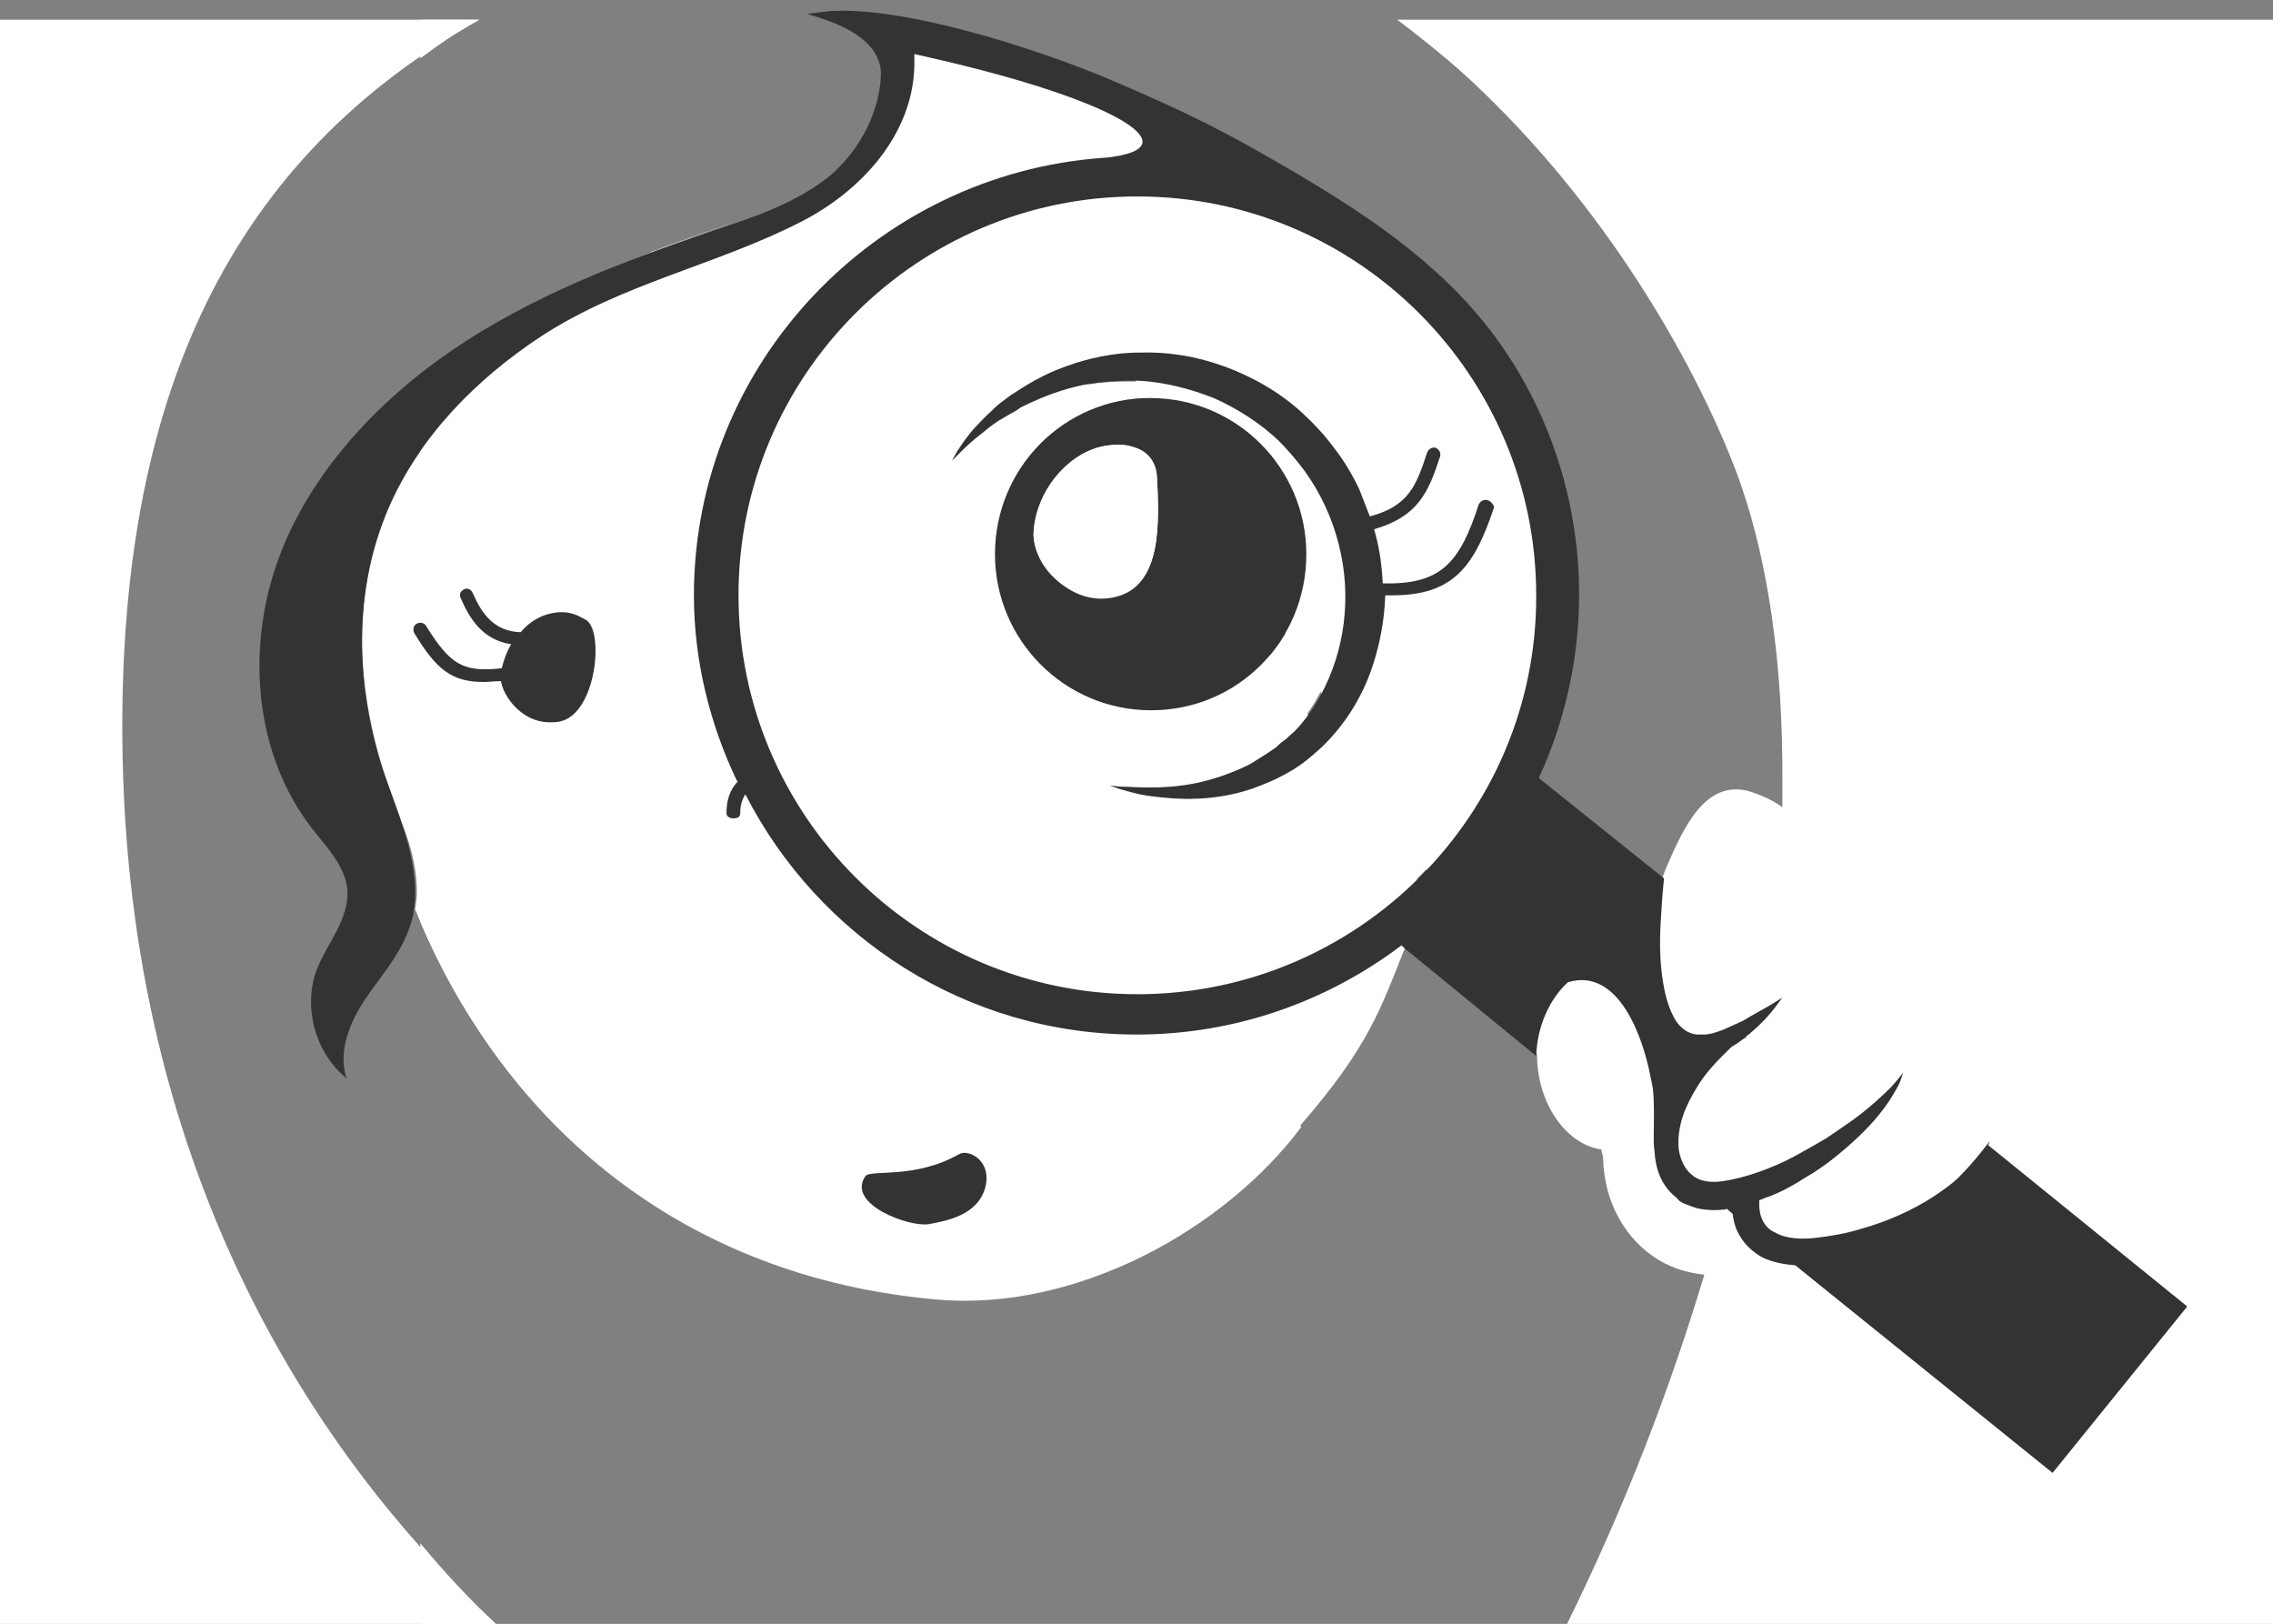 <?xml version="1.0" encoding="utf-8"?>
<!-- Generator: Adobe Illustrator 19.1.0, SVG Export Plug-In . SVG Version: 6.00 Build 0)  -->
<svg version="1.1" id="Layer_1" xmlns="http://www.w3.org/2000/svg" xmlns:xlink="http://www.w3.org/1999/xlink" x="0px" y="0px"
	 viewBox="0 0 265 189.3" style="enable-background:new 0 0 265 189.3;" xml:space="preserve">
<rect x="0" y="0" width="265" height="189.3" fill="#808080" stroke="none"/>
<style type="text/css">
	.st0{fill:none;}
	.st1{fill:#FFFFFF;}
	.st2{fill:#333333;}
</style>
<path class="st0" d="M128.9,18.4c1.2-0.1,2.5-0.1,3.7-0.1c0,0,0,0,0,0C131.4,18.3,130.1,18.3,128.9,18.4c2.8-0.3,4.3-1,4.4-1.9
	C133.1,17.4,131.7,18,128.9,18.4c-26.5,1.8-47.5,24-47.5,50.9c0,0,0,0.1,0,0.1C81.4,42.4,102.4,20.3,128.9,18.4z"/>
<path class="st0" d="M174.2,12.1c-1.7-1.7-3.5-3.4-5.4-5C170.7,8.7,172.5,10.4,174.2,12.1z"/>
<path class="st0" d="M106.7,7.5c0-0.5,0-1,0-1.5c0,0,0,0,0,0C106.7,6.5,106.7,7,106.7,7.5z"/>
<path class="st0" d="M40.5,125.9c0.5,0.5,0.9,0.7,1.1,0.9C41.4,126.7,41,126.4,40.5,125.9c-0.3-0.5-0.6-1.1-0.6-2.1
	C39.9,124.8,40.2,125.5,40.5,125.9z"/>
<path class="st0" d="M174.2,12.1c15.1,15,24.7,33.1,28.7,44.3c0.1,0.2,0.1,0.4,0.2,0.6c-0.1-0.2-0.1-0.4-0.2-0.6
	C198.9,45.2,189.3,27.1,174.2,12.1z"/>
<path class="st0" d="M47,96.3c1.2,3.1,1.6,5.6,1.6,7.7C48.6,101.9,48.2,99.3,47,96.3c-1.6-4.1-4.7-12.1-4.8-21.4
	C42.3,84.2,45.4,92.2,47,96.3z"/>
<path class="st0" d="M109.1,151.5C78.6,148.9,58,130.2,48,105.9c0,0,0,0,0,0C58,130.2,78.6,148.9,109.1,151.5
	c16.1,1.4,33.4-8.1,42.3-20.1c0,0,0.1,0,0.1,0c0,0-0.1,0-0.1,0C142.5,143.3,125.2,152.9,109.1,151.5z"/>
<path class="st0" d="M193.9,102.6c0.1-0.4,0.1-0.8,0.3-1.1c2.2-5.3,4.7-10.3,9.6-9.1c1.6,0.5,2.9,1.2,4,2c0-1,0-2,0-3
	c0,1,0,1.9,0,2.9c-1.1-0.8-2.4-1.4-4-1.9c-4.9-1.2-7.4,3.9-9.6,9.1c-0.1,0.3-0.3,0.7-0.4,1.1L193.9,102.6
	C193.9,102.6,193.9,102.6,193.9,102.6z"/>
<path class="st0" d="M204,120.5c-0.2,0.2-0.4,0.3-0.6,0.5c0,0,0.1,0.1,0.1,0.1c0,0-0.1-0.1-0.1-0.1
	C203.6,120.9,203.8,120.7,204,120.5c1.3-1.1,2.2-2.1,2.8-2.9c0.6-0.8,0.9-1.2,0.9-1.2l0,0c0,0-0.3,0.5-0.9,1.2
	C206.1,118.4,205.3,119.4,204,120.5z"/>
<path class="st0" d="M186.9,134c0,0.3,0,0.7,0,1C186.9,134.6,186.9,134.3,186.9,134L186.9,134z"/>
<path class="st0" d="M84.9,94.8c0-1.6,0.5-2.7,1.3-3.7c0,0,0,0,0-0.1C85.4,92,84.9,93.2,84.9,94.8c0,0.4,0.3,0.6,0.8,0.6
	C85.2,95.3,84.9,95.2,84.9,94.8z"/>
<path class="st0" d="M193.4,113.2c0.2,1.9,0.6,3.8,1.4,5.4c0.4,0.8,0.9,1.3,1.5,1.7c0.4,0.3,0.9,0.4,1.4,0.4c-0.5,0-1-0.2-1.4-0.4
	c-0.6-0.4-1.1-0.9-1.5-1.7C194,117.1,193.7,115.1,193.4,113.2c-0.2-1.9-0.1-3.7-0.1-5.2c0.1-1.6,0.2-2.9,0.3-3.8
	c-0.1,0.9-0.4,2.2-0.4,3.8C193.2,109.5,193.2,111.4,193.4,113.2z"/>
<path class="st0" d="M182.9,114.4c-2.1,1.9-3.5,5-3.5,8.6l-15.5-12.6l-0.3-0.3c-8.6,6.5-19.3,10.4-30.9,10.4
	c-19.9,0-37.1-11.4-45.6-28c-0.4,0.6-0.6,1.3-0.6,2.2c0-0.9,0.2-1.5,0.6-2.1c8.5,16.6,25.7,27.9,45.6,27.9
	c11.6,0,22.3-3.9,30.9-10.4l0.3,0.2c0,0,0,0,0,0l15.4,12.6c0,0.1-0.2,0.1-0.2,0.2c0,0,0,0,0,0c0-0.1,0.2-0.1,0.2-0.2
	C179.2,119.5,180.8,116.3,182.9,114.4z"/>
<path class="st0" d="M33.9,64.7c-2.8,6.4-3.5,13.7-1.9,20.4c0.8,3.5,1.2,6.8,3.2,9.8c2,2.9,6.3,5.1,6.3,8.9c0,5.6-3.8,6-4.3,12.5
	c-0.3,3.5,1.9,7.3,2.9,8.9c-0.2-0.4-0.3-0.8-0.3-1.4c0-2.1,1-5.6,5.3-11.4c1.1-1.4,2.9-3.3,2.9-6.5c0,0,0,0,0,0c0.2,0.5,0,1,1,1.4
	V44.8C42,50.5,38.2,54.9,33.9,64.7z"/>
<path class="st0" d="M14.7,88.5C13.8,49.6,25,23.3,49,6.8V2.3H0v187h49v-9.4C32,161.4,15.6,131.7,14.7,88.5z"/>
<path class="st1" d="M109.3,151.5c16.1,1.4,33.4-8.1,42.4-20.1c0,0-0.1-0.2-0.1-0.2c8-9.2,9.4-13.7,12.2-20.7l-0.1,0c0,0,0,0,0.1,0
	c0,0,0,0,0,0l14.6,11.9L102.8,8.4c0.8,2.7-0.7,5.9-2.5,8.4c-5.4,7.5-16,9.4-24.2,12.5c-0.1,0-0.1,0-0.2,0.1c-0.7,0.3-1.3,0.5-2,0.8
	c-0.1,0-0.2,0.1-0.3,0.1c0,0,0,0,0,0c-0.4,0.2-0.8,0.3-1.2,0.5c-5.7,2.3-14.9,7.3-19.6,10.9c-1.4,1.1-2.8,2.1-3.8,3.1v62.6
	C59,131,79.4,148.9,109.3,151.5z"/>
<path class="st1" d="M49,179.9v9.4h8.8C54.9,186.6,52,183.5,49,179.9z"/>
<path class="st1" d="M55.8,2.3H49v4.5C51,5.3,53.3,3.7,55.8,2.3z"/>
<path class="st1" d="M186.7,134c0,0.3,0.2,0.7,0.2,1c0.1,4.9,2.4,9.4,6.5,11.9c1.7,1,3.5,1.5,5.3,1.7c-3.9,13-9.1,26.7-16,40.7H265
	V2.3H162.9c2,1.5,4,3.1,5.9,4.7s3.7,3.3,5.4,5c15.1,15,24.7,33.1,28.7,44.3c0.1,0.2,0.1,0.4,0.2,0.6c2.9,8.5,4.8,20.1,4.7,34.3
	c0,1,0,1.9,0,2.9c-1.1-0.8-2.4-1.4-4-1.9c-4.9-1.2-7.4,3.9-9.6,9.1c-0.1,0.3-0.3,0.7-0.4,1.1l-14.6-11.7c3-6.5,4.7-13.8,4.7-21.4
	c0-17-8.4-32.1-21.2-41.4c-0.1,0-0.1-0.1-0.2-0.1c0,0,0,0-0.1,0c-13.7-10.5-43.2-23.5-54.9-25.1L179.2,123
	C179.2,128.5,182.5,133.4,186.7,134z"/>
<path class="st1" d="M76.1,29.3c3.4-1.3,6.7-2.4,9.7-3.5C82.9,26.9,79.6,28,76.1,29.3z"/>
<path class="st1" d="M14.3,88.5c-0.9-42.7,13-70.2,41.6-86.2H0v187h57.8C39.4,172.3,15.4,140,14.3,88.5z"/>
<path class="st1" d="M132.6,120.6c-19.9,0-37.1-11.4-45.6-27.9c-0.4,0.6-0.6,1.2-0.6,2.1c0,0.4-0.4,0.6-0.8,0.6c0,0,0,0,0,0
	c-0.4,0-0.8-0.1-0.8-0.6c0-1.5,0.3-2.7,1.1-3.7c-3.1-6.6-5-13.9-5-21.6c0,0,0,0,0,0c0,0,0.2,0,0.2,0c0-27,21.1-49.1,47.6-51
	c2.8-0.3,4.3-0.9,4.4-1.8c0.2-2.3-8.3-6.1-26.6-10.5c0,0.5,0.1,1,0,1.5c-0.3,7.7-6.3,16.7-18.9,20.6C50.4,39.8,42.1,59.3,42.2,74.9
	c0.1,9.4,3.2,17.3,4.8,21.4c1.2,3.1,1.6,5.6,1.6,7.7c0,0.7-0.1,1.3-0.2,2c2,5,4.5,9.8,7.5,14.2c11.3,17,29.2,29.1,53.4,31.1
	c16.1,1.4,33.3-7.5,42.2-20.3c0,0,0,0,0,0c0,0,0,0,0,0c8-9.3,9.4-13.3,12.2-20.5l0,0l-0.3-0.2C154.9,116.7,144.2,120.6,132.6,120.6z
	 M65.5,84.2c-0.4,0.1-0.8,0.1-1.2,0.1c-1.2,0-2.5-0.5-3.5-1.3c-1.1-0.9-2-2.3-2.2-3.5c-0.7,0.1-1.4,0.1-2,0.1
	c-3.7,0-5.5-1.5-8.1-5.7c-0.2-0.4-0.1-0.8,0.3-1.1c0.4-0.2,0.8-0.1,1.1,0.3c2.7,4.5,4.2,5.4,8.8,4.9c0.2-0.8,0.5-1.8,1.1-2.8
	c-3.4-0.5-5-3.1-5.9-5.4c-0.2-0.4,0-0.9,0.4-1c0.4-0.2,0.9,0,1,0.4c1,2.3,2.3,4.4,5.6,4.6c1-1.2,2.4-2.1,4.2-2.3
	c1.8-0.2,2.8,0.3,3.3,0.8c0.7,0.6,1,1.4,1.1,2.4l0,0.3C69.4,78.2,69.6,83.2,65.5,84.2z M114.9,138.4c-0.8,3.3-4.4,4-6.6,4.4
	s-9.7-2.4-7.4-5.6c0.6-0.8,5.8,0.4,11-2.6C112.9,134,115.6,135.2,114.9,138.4z"/>
<path class="st1" d="M73.6,30.3c-0.4,0.2-0.8,0.3-1.2,0.5C72.8,30.6,73.2,30.5,73.6,30.3C73.6,30.3,73.6,30.3,73.6,30.3z"/>
<path class="st1" d="M93.9,1.9c-0.2,0-0.3,0.1-0.5,0.1C93.6,2,93.8,1.9,93.9,1.9L93.9,1.9z"/>
<path class="st1" d="M162.5,27.8C162.5,27.8,162.5,27.8,162.5,27.8C162.4,27.8,162.4,27.8,162.5,27.8
	C162.5,27.8,162.5,27.8,162.5,27.8z"/>
<path class="st2" d="M68.2,72.2c-0.6-0.3-1.6-1-3.3-0.8c-1.8,0.2-3.2,1.1-4.2,2.3c-3.2-0.1-4.6-2.3-5.6-4.6c-0.2-0.4-0.6-0.6-1-0.4
	c-0.4,0.2-0.6,0.6-0.4,1c1,2.3,2.5,4.9,5.9,5.4c-0.6,1-0.9,2-1.1,2.8c-4.5,0.5-6-0.4-8.8-4.9c-0.2-0.4-0.7-0.5-1.1-0.3
	c-0.4,0.2-0.5,0.7-0.3,1.1c2.6,4.3,4.4,5.7,8.1,5.7c0.6,0,1.3-0.1,2-0.1c0.2,1.2,1.1,2.6,2.2,3.5c1.1,0.9,2.3,1.3,3.5,1.3
	c0.4,0,0.8,0,1.2-0.1C69.6,83.2,70.5,73.2,68.2,72.2z"/>
<path class="st1" d="M132.6,22.8c-25.7,0-46.5,20.9-46.5,46.5c0,25.7,20.9,46.5,46.5,46.5c25.7,0,46.5-20.9,46.5-46.5
	C179.2,43.7,158.3,22.8,132.6,22.8z M116,64.6c0-10,8.1-18.2,18.2-18.2s18.2,8.1,18.2,18.2c0,10-8.1,18.2-18.2,18.2
	S116,74.7,116,64.6z M162,69.5c-0.2,0-0.5,0-0.8,0c-0.1,3.1-0.6,6.1-1.7,8.9c-1.2,3.3-3.1,6.2-5.4,8.5c-0.6,0.6-1.2,1.1-1.8,1.6
	l-0.5,0.4l-0.4,0.3c-0.3,0.2-0.6,0.4-0.9,0.6c-1.3,0.8-2.6,1.4-3.9,1.9c-2.6,1-5,1.4-7.2,1.5c-2.2,0.1-4.1-0.1-5.6-0.3
	c-1.5-0.2-2.7-0.6-3.5-0.8c-0.8-0.3-1.2-0.4-1.2-0.4s0.4,0,1.2,0.1c0.8,0.1,2,0.2,3.5,0.1c1.5,0,3.3-0.2,5.3-0.5
	c2-0.4,4.2-1.1,6.3-2.2c1.1-0.6,2.2-1.3,3.1-2c0.3-0.2,0.5-0.4,0.8-0.7l0.4-0.3c0,0,0.2-0.2,0.3-0.3c0.5-0.4,0.9-0.9,1.4-1.4
	c1.8-2.1,3.1-4.6,4-7.4c0.9-2.8,1.3-5.9,1.1-9c-0.2-3.1-1-6.2-2.3-9c-0.7-1.5-1.4-2.7-2.4-4.1c-0.9-1.3-1.9-2.5-3-3.5
	c-2.2-2.2-4.9-3.8-7.6-5c-2.8-1.1-5.6-1.8-8.4-2c-2.8-0.1-5.4,0.1-7.8,0.7c-2.4,0.6-4.5,1.5-6.3,2.4c-0.5,0.2-0.9,0.5-1.3,0.8
	c-0.4,0.2-0.8,0.5-1.2,0.7c-0.7,0.5-1.4,1-2,1.5c-1.1,0.9-2,1.8-2.6,2.3c-0.6,0.6-0.9,0.9-0.9,0.9s0.2-0.4,0.6-1.1
	c0.5-0.7,1.1-1.7,2.1-2.8c0.5-0.6,1.1-1.2,1.8-1.8c0.3-0.3,0.7-0.6,1.1-1c0.4-0.3,0.8-0.6,1.2-0.9c1.8-1.3,3.9-2.6,6.5-3.4
	c2.5-0.9,5.5-1.5,8.6-1.6c3.1,0,6.5,0.4,9.8,1.6c3.3,1.2,6.4,3,9.2,5.5c1.4,1.2,2.6,2.6,3.7,4.1c1.1,1.4,2.1,3.1,2.9,4.8
	c0.5,1,0.9,2,1.2,3.1c4.5-1.3,5.4-3.5,6.7-7.5c0.1-0.4,0.6-0.6,1-0.5c0.4,0.1,0.6,0.6,0.5,1c-1.4,4.3-2.7,7.1-7.7,8.5
	c0.6,2,0.9,4.1,1,6.2c0,0,0,0.1,0,0.1c6.8,0.2,9-2.4,11.2-9.2c0.1-0.4,0.6-0.6,1-0.5c0.4,0.1,0.6,0.6,0.5,1
	C171.7,66.1,169.3,69.5,162,69.5z"/>
<path class="st2" d="M111.9,134.5c-5.2,3-10.4,1.8-11,2.6c-2.3,3.3,5.2,6,7.4,5.6s5.8-1.1,6.6-4.4
	C115.6,135.2,112.9,134,111.9,134.5z"/>
<polygon class="st2" points="194,102.7 194,102.7 194,102.7 "/>
<path class="st2" d="M152.3,64.6c0-10-8.1-18.2-18.2-18.2S116,54.6,116,64.6c0,10,8.1,18.2,18.2,18.2S152.3,74.7,152.3,64.6z
	 M130,69.6c-5.5,1.3-9.7-4.4-9.5-7.5c0.2-3.1,3.1-9.6,8.9-10.2c3.6-0.4,5.4,1.3,5.5,3.8C135.1,60.7,135.6,68.3,130,69.6z"/>
<path class="st2" d="M173.4,58.3c-0.4-0.1-0.8,0.1-1,0.5c-2.2,6.8-4.4,9.4-11.2,9.2c0,0,0-0.1,0-0.1c-0.1-2.1-0.4-4.2-1-6.2
	c5.1-1.5,6.3-4.2,7.7-8.5c0.1-0.4-0.1-0.8-0.5-1c-0.4-0.1-0.8,0.1-1,0.5c-1.3,4-2.2,6.3-6.7,7.5c-0.4-1-0.8-2.1-1.2-3.1
	c-0.8-1.7-1.8-3.4-2.9-4.8c-1.1-1.5-2.4-2.9-3.7-4.1c-2.7-2.5-5.9-4.3-9.2-5.5c-3.3-1.2-6.6-1.7-9.8-1.6c-3.2,0-6.1,0.7-8.6,1.6
	c-2.6,0.9-4.7,2.2-6.5,3.4c-0.4,0.3-0.8,0.6-1.2,0.9c-0.4,0.3-0.8,0.7-1.1,1c-0.7,0.6-1.3,1.3-1.8,1.8c-1,1.1-1.7,2.2-2.1,2.8
	c-0.4,0.7-0.6,1.1-0.6,1.1s0.3-0.3,0.9-0.9c0.6-0.6,1.4-1.4,2.6-2.3c0.6-0.5,1.2-1,2-1.5c0.4-0.2,0.8-0.5,1.2-0.7
	c0.4-0.2,0.9-0.5,1.3-0.8c1.8-0.9,3.9-1.8,6.3-2.4c2.4-0.6,5.1-0.8,7.8-0.7c2.8,0.2,5.6,0.9,8.4,2c2.7,1.2,5.4,2.9,7.6,5
	c1.1,1.1,2.1,2.3,3,3.5c1,1.4,1.7,2.6,2.4,4.1c1.3,2.8,2.1,5.9,2.3,9c0.2,3.1-0.2,6.2-1.1,9c-0.9,2.8-2.3,5.4-4,7.4
	c-0.4,0.5-0.9,1-1.4,1.4c-0.1,0.1-0.3,0.3-0.3,0.3l-0.4,0.3c-0.3,0.2-0.5,0.4-0.8,0.7c-1,0.7-2.1,1.4-3.1,2
	c-2.2,1.1-4.4,1.8-6.3,2.2c-2,0.4-3.8,0.5-5.3,0.5c-1.5,0-2.7-0.1-3.5-0.1c-0.8-0.1-1.2-0.1-1.2-0.1s0.4,0.1,1.2,0.4
	c0.8,0.2,1.9,0.6,3.5,0.8c1.5,0.2,3.4,0.4,5.6,0.3c2.2-0.1,4.7-0.5,7.2-1.5c1.3-0.5,2.6-1.1,3.9-1.9c0.3-0.2,0.6-0.4,0.9-0.6
	l0.4-0.3l0.5-0.4c0.6-0.5,1.2-1,1.8-1.6c2.3-2.3,4.2-5.2,5.4-8.5c1-2.8,1.6-5.8,1.7-8.9c0.3,0,0.5,0,0.8,0c7.2,0,9.6-3.4,11.9-10.3
	C174.1,58.8,173.8,58.4,173.4,58.3z"/>
<path class="st2" d="M48.4,104c0-4.8-2.2-9.7-3.8-14.4c-3.2-9.9-3.4-20.9,0.7-30.4c3.6-8.3,10.2-15,17.8-20
	c9.5-6.2,20.5-8.3,30.4-13.4c6.8-3.5,12.9-10,13.1-18.1c0-0.5,0-1.4,0-1.4c18.2,4,26.8,8.1,26.6,10.3c-0.1,0.9-1.6,1.5-4.4,1.8
	c1.2-0.1,2.5-0.1,3.7-0.1c-1.3,0-2.7,0-3.9,0.1c-26.5,1.9-47.7,24-47.7,51c0,7.7,1.9,15.1,5,21.6c0,0,0.1,0,0.1,0.1
	c-0.9,1-1.3,2.1-1.3,3.7c0,0.4,0.4,0.6,0.8,0.6c0.4,0,0.8-0.1,0.8-0.6c0-0.9,0.2-1.6,0.6-2.2c8.5,16.6,25.7,28,45.6,28
	c11.6,0,22.3-3.9,30.9-10.4l0.3,0.3l15.4,12.6c0.1-3.5,1.6-6.7,3.7-8.6c6-1.8,8.8,6.7,9.6,10.9c0.3,1.5,0.5,1.4,0.4,7.3
	c0,0.5,0,1,0.1,1.5c0,0,0,0.1,0,0.1c0.1,1.8,0.7,3.8,2.4,5.2c0.1,0.1,0.2,0.1,0.3,0.3l0.2,0.2c0.3,0.2,0.5,0.3,0.8,0.4
	c0.5,0.2,1,0.4,1.5,0.5c1,0.2,2,0.2,2.9,0.1c0.1,0,0.2,0,0.3-0.1l0.7,0.6c0.1,0.8,0.3,1.7,0.8,2.5c0.6,1.1,1.6,2,2.7,2.6
	c1.3,0.6,2.6,0.8,3.8,0.9l30,24.2l15.7-19.4l-23.2-18.8c0.1-0.3,0.2-0.5,0.2-0.5s-0.6,0.8-1.6,2c-0.5,0.6-1.2,1.4-2,2.2
	c-0.8,0.8-1.8,1.5-3,2.3c-2.3,1.5-5.3,2.9-8.6,3.8c-1.6,0.5-3.4,0.8-5.1,1c-1.7,0.2-3.5,0.1-4.7-0.6c-1.2-0.5-1.9-1.7-1.9-3.3
	c0-0.2,0-0.3,0-0.5c0.4-0.1,0.7-0.3,1.1-0.4c1.6-0.6,3-1.4,4.4-2.3c1.4-0.8,2.6-1.7,3.7-2.6c1.1-0.9,2.1-1.8,3-2.7
	c1.8-1.8,3-3.5,3.7-4.8c0.4-0.6,0.6-1.2,0.7-1.5c0.1-0.4,0.2-0.6,0.2-0.6s-0.5,0.7-1.4,1.7c-1,1-2.5,2.4-4.4,3.8
	c-1,0.7-2,1.4-3.2,2.2c-1.2,0.7-2.4,1.4-3.7,2.1c-1.3,0.7-2.7,1.3-4.1,1.8c-1.4,0.5-2.9,0.9-4.3,1.1c-1.4,0.2-2.7,0-3.5-0.7
	c-0.9-0.7-1.4-1.8-1.6-3.1c-0.1-1.3,0.1-2.6,0.5-3.8c0.4-1.2,1-2.3,1.6-3.3c1.2-2,2.7-3.4,3.7-4.4c0.2-0.2,0.4-0.4,0.6-0.5
	c0.5-0.3,0.9-0.6,1.3-0.9l0.2,0c0,0-0.1-0.1-0.1-0.1c0.2-0.2,0.4-0.3,0.6-0.5c1.3-1.1,2.2-2.1,2.8-2.9c0.6-0.8,0.9-1.2,0.9-1.2
	c0,0-0.5,0.3-1.3,0.8c-0.8,0.5-2,1.1-3.3,1.9c-0.7,0.3-1.5,0.7-2.2,1c-0.8,0.3-1.6,0.6-2.4,0.6c-0.2,0-0.4,0-0.6,0
	c-0.6,0-1-0.2-1.4-0.4c-0.6-0.4-1.1-0.9-1.5-1.7c-0.8-1.5-1.2-3.5-1.4-5.4c-0.2-1.8-0.2-3.6-0.1-5.4c0.1-1.8,0.2-3.4,0.4-5.3
	l-14.6-11.7c3-6.5,4.7-13.8,4.7-21.4c0-10.1-3-20.1-8.7-28.5c-6.1-9-14.8-15-24.1-20.5c-8.5-5-12.5-7-21.6-10.9
	c-8.9-3.8-24.4-8.7-33-8.1c-0.9,0.1-1.7,0.2-2.5,0.3c-0.7,0.1,8.7,1.6,8.5,7.2c-0.2,4.8-3,9.5-6.5,12.1c-4,3-8.9,4.6-13.7,6.2
	c-10.3,3.5-20.6,7.5-29.6,13.6S35.9,55.4,32.3,65.6c-3.6,10.3-2.6,22.4,4.1,31c1.7,2.2,3.9,4.4,4.1,7.2c0.2,3.4-2.4,6.2-3.6,9.3
	c-1.6,4.4-0.1,9.7,3.5,12.6c-1-3,0.3-6.4,2.1-9.1s4-5.1,5.1-8.1C48.2,107.1,48.4,105.5,48.4,104z M132.6,115.9
	c-25.7,0-46.5-20.9-46.5-46.5c0-25.7,20.9-46.5,46.5-46.5c25.7,0,46.5,20.9,46.5,46.5C179.2,95,158.3,115.9,132.6,115.9z"/>
<path class="st1" d="M134.9,55.7c-0.1-2.5-1.9-4.1-5.5-3.8c-4.9,0.5-8.8,5.6-8.9,10.3c0,4.5,5.1,8.4,9.4,7.3
	C135.6,68.3,135.1,60.7,134.9,55.7z"/>
</svg>
